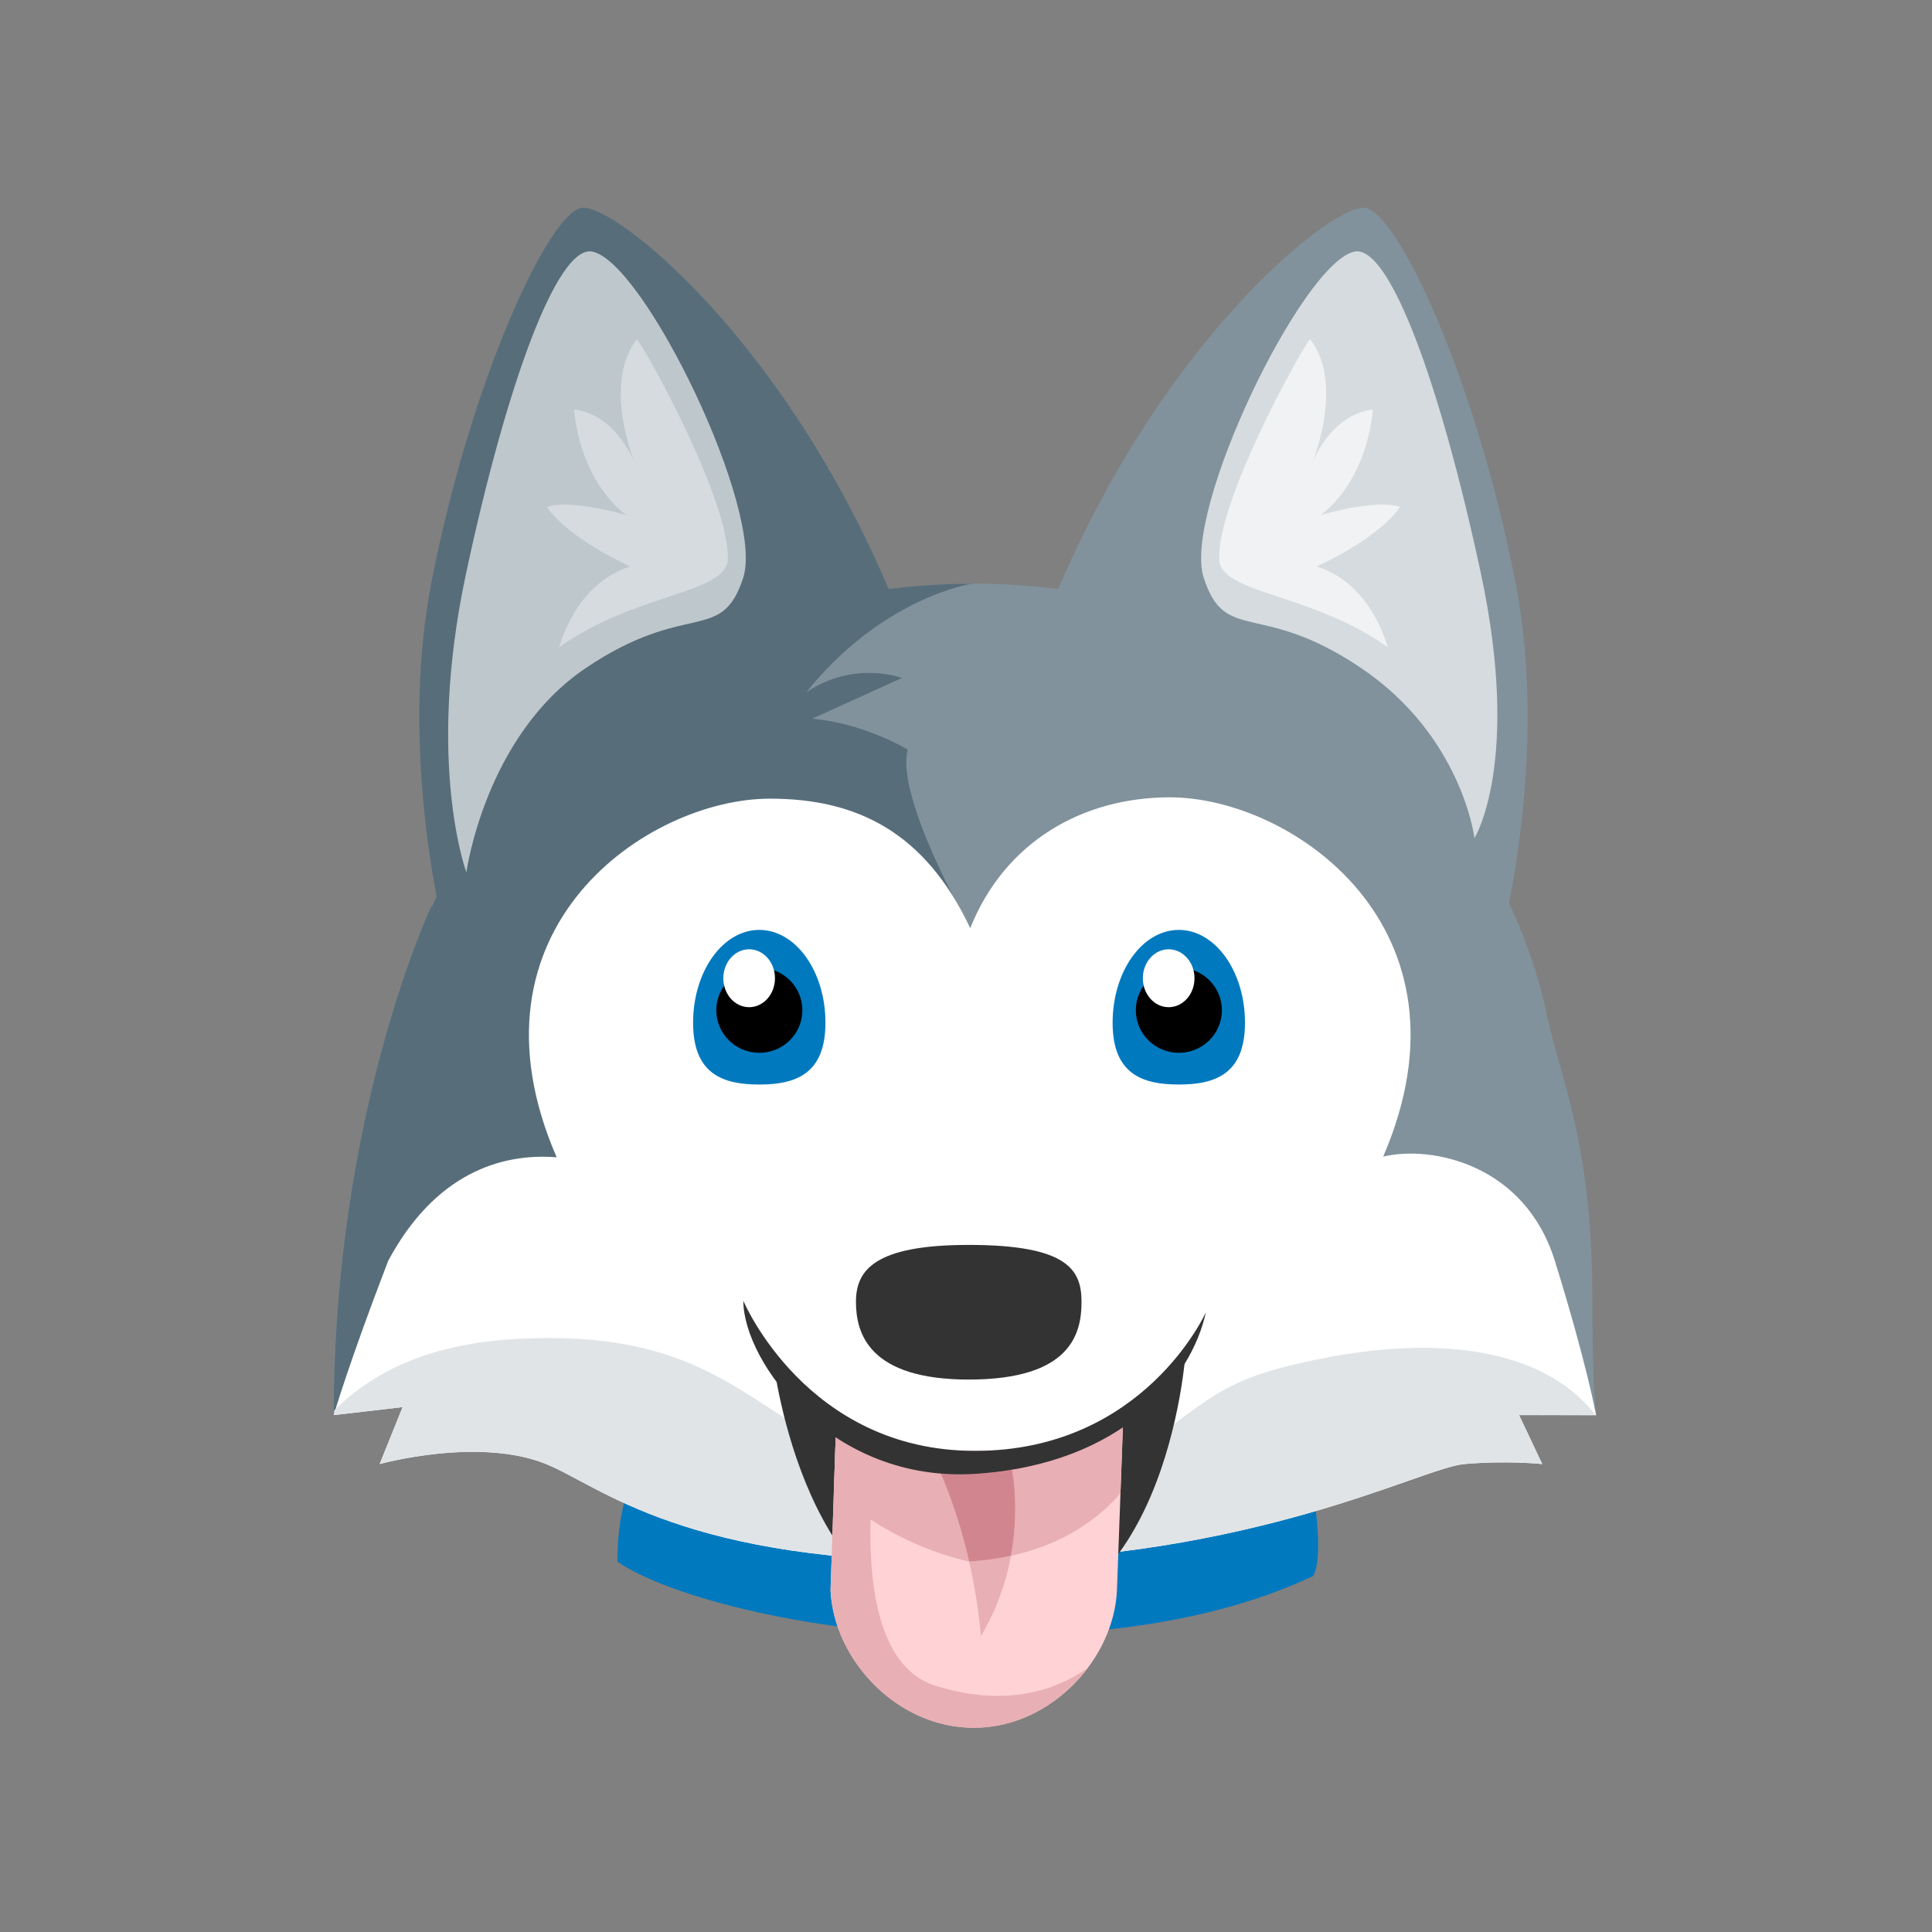 <?xml version="1.0" encoding="UTF-8" standalone="no"?>
<svg width="400px" height="400px" viewBox="0 0 400 400" version="1.1" xmlns="http://www.w3.org/2000/svg" xmlns:xlink="http://www.w3.org/1999/xlink" xmlns:sketch="http://www.bohemiancoding.com/sketch/ns">
    <rect x="0" y="0" width="400" height="400" fill="#808080" stroke="none"/>
    <!-- Generator: Sketch 3.4.3 (16044) - http://www.bohemiancoding.com/sketch -->
    <title>taco</title>
    <desc>Created with Sketch.</desc>
    <defs></defs>
    <g id="Page-1" stroke="none" stroke-width="1" fill="none" fill-rule="evenodd" sketch:type="MSPage">
        <g id="Original-Assets" sketch:type="MSArtboardGroup" transform="translate(-1039, -1878)">
            <g id="Group" sketch:type="MSLayerGroup" transform="translate(229, 198)">
                <g id="Mascots" transform="translate(810, 1680)" sketch:type="MSShapeGroup">
                    <g id="Taco">
                        <g>
                            <g transform="translate(69, 43)">
                                <g id="Head" transform="translate(0, 78.394)">
                                    <path d="M134.091,217.335 C170.465,217.335 190.866,210.531 202.894,204.899 C205.169,200.595 202.894,187.693 202.894,187.693 L62.558,183.85 C62.558,183.85 58.83,189.153 58.83,201.92 C69.024,209.024 99.548,217.335 134.091,217.335" id="Shape" fill="#0079BF"></path>
                                    <path d="M134.982,159.276 C223.817,159.276 261.464,171.622 261.464,171.622 C261.667,171.762 260.676,169.931 260.676,147.423 C260.676,115.084 253.899,101.261 251.364,89.159 C240.744,38.425 193.127,-0.548 132.506,-0.548 C81.37,-0.548 37.725,27.229 20.429,66.346 L20.312,66.201 C20.312,66.201 0.097,108.961 0.097,171.587 C18.483,156.855 46.149,159.276 134.982,159.276" id="Shape" fill="#81929C"></path>
                                    <path d="M118.939,33.804 C108.539,27.87 99.116,27.418 99.116,27.418 L117.75,18.971 C117.75,18.971 107.853,15.22 97.942,21.935 C113.591,2.423 131.841,-0.517 132.329,-0.547 C81.265,-0.478 37.702,27.276 20.429,66.343 L20.313,66.198 C20.313,66.198 0.097,108.96 0.097,171.587 C8.113,165.16 17.899,162 33.747,160.476 L131.873,70.771 C131.873,70.769 116.292,43.686 118.939,33.804" id="Shape" fill="#576D7A"></path>
                                    <path d="M14.356,169.931 L9.604,181.72 C9.604,181.72 30.053,176.035 44.069,181.72 C55.438,186.332 72.749,202.426 131.873,201.905 C190.997,201.387 225.304,182.474 234.217,181.716 C243.128,180.952 250.306,181.72 250.306,181.72 L245.506,171.582 L261.464,171.622 C261.464,171.622 259.45,160.628 252.902,139.613 C246.686,119.666 227.463,115.672 217.373,118.072 C237.781,70.769 198.484,43.684 173.214,43.684 C155.302,43.684 139.105,52.729 131.873,70.77 C122.481,50.815 108.327,43.959 90.417,43.959 C65.148,43.959 25.647,70.77 46.253,118.212 C34.684,117.286 21.042,121.631 11.386,139.613 C3.267,160.668 0.097,171.587 0.097,171.587 L14.356,169.931 L14.356,169.931 Z" id="Shape" fill="#FFFFFF"></path>
                                    <path d="M261.325,171.548 C249.917,156.914 225.576,154.074 195.717,161.935 C170.779,168.5 176.661,183.608 132.985,183.744 C89.311,183.873 90.617,155.621 44.661,155.63 C30.365,155.634 13.011,157.832 0.202,170.594 C0.134,171.228 0.098,171.586 0.098,171.586 L14.357,169.931 L9.605,181.72 C9.605,181.72 30.053,176.035 44.069,181.72 C55.438,186.332 72.75,202.426 131.873,201.905 C190.998,201.387 225.304,182.474 234.217,181.716 C243.129,180.952 250.307,181.72 250.307,181.72 L245.506,171.582 L261.325,171.548 L261.325,171.548 Z" id="Shape" fill="#E1E4E6"></path>
                                </g>
                                <g id="Nose" transform="translate(108.217, 215.226)" fill="#333333">
                                    <path d="M46.702,11.317 C46.702,17.829 44.557,27.396 23.351,27.396 C2.684,27.396 0,17.828 0,11.317 C0,4.798 3.755,-0.48 23.351,-0.48 C44.019,-0.48 46.702,4.798 46.702,11.317" id="Shape"></path>
                                </g>
                                <g id="Left-Eye" transform="translate(74.043, 149.661)">
                                    <path d="M27.858,19.084 C27.858,8.471 21.719,-0.136 14.159,-0.136 C6.591,-0.136 0.454,8.471 0.454,19.084 C0.454,29.696 6.591,31.879 14.159,31.879 C21.719,31.878 27.858,29.696 27.858,19.084" id="Shape" fill="#0079BF"></path>
                                    <path d="M23.077,16.501 C23.077,11.636 19.089,7.696 14.17,7.696 C9.25,7.696 5.256,11.636 5.256,16.501 C5.256,21.368 9.25,25.311 14.17,25.311 C19.089,25.311 23.077,21.368 23.077,16.501" id="Shape" fill="#000000"></path>
                                    <path d="M17.408,9.873 C17.408,13.188 15.009,15.868 12.058,15.868 C9.105,15.868 6.712,13.188 6.712,9.873 C6.712,6.561 9.105,3.877 12.058,3.877 C15.009,3.877 17.408,6.56 17.408,9.873" id="Shape" fill="#FFFFFF"></path>
                                </g>
                                <g id="Right-Eye" transform="translate(160.902, 149.661)">
                                    <path d="M27.858,19.084 C27.858,8.471 21.719,-0.136 14.159,-0.136 C6.591,-0.136 0.454,8.471 0.454,19.084 C0.454,29.696 6.591,31.879 14.159,31.879 C21.719,31.878 27.858,29.696 27.858,19.084" id="Shape" fill="#0079BF"></path>
                                    <path d="M23.077,16.501 C23.077,11.636 19.089,7.696 14.17,7.696 C9.25,7.696 5.256,11.636 5.256,16.501 C5.256,21.368 9.25,25.311 14.17,25.311 C19.089,25.311 23.077,21.368 23.077,16.501" id="Shape" fill="#000000"></path>
                                    <path d="M17.408,9.873 C17.408,13.188 15.009,15.868 12.058,15.868 C9.105,15.868 6.712,13.188 6.712,9.873 C6.712,6.561 9.105,3.877 12.058,3.877 C15.009,3.877 17.408,6.56 17.408,9.873" id="Shape" fill="#FFFFFF"></path>
                                </g>
                                <g id="Mouth" transform="translate(85.435, 226.629)">
                                    <path d="M5.496,10.909 C5.496,10.909 10.988,63.045 44.283,66.733 C87.182,71.48 91.042,10.248 91.042,10.248 C91.042,10.248 75.201,37.502 47.55,35.51 C19.901,33.514 5.496,10.909 5.496,10.909" id="Shape" fill="#333333"></path>
                                    <path d="M18.649,25.936 L17.519,59.612 C18.148,73.847 31.164,88.087 47.17,88.087 C63.178,88.087 76.192,73.847 76.82,59.612 L78.069,25.235 C70.939,28.615 58.977,30.761 47.467,30.761 C36.758,30.761 28.156,28.913 18.649,25.936" id="Shape" fill="#FFD2D5"></path>
                                    <path d="M39.246,79.386 C22.242,74.051 25.422,41.049 27.309,28.342 C24.452,27.655 21.593,26.858 18.649,25.941 L17.519,59.608 C18.148,73.848 31.164,88.087 47.17,88.087 C56.767,88.087 65.262,82.958 70.684,75.785 C64.165,80.295 53.836,83.966 39.246,79.386" id="Shape" fill="#E8AFB4"></path>
                                    <path d="M47.467,30.761 C36.758,30.761 28.156,28.913 18.648,25.937 L18.192,39.524 C22.937,43.063 31.824,50.333 46.212,53.678 C43.387,41.388 39.447,33.503 39.447,33.503 L54.88,33.503 C54.88,33.503 56.873,41.68 54.871,52.481 C65.884,50.063 73.01,44.774 77.55,39.546 L78.069,25.235 C70.939,28.615 58.977,30.761 47.467,30.761" id="Shape" fill="#E8AFB4"></path>
                                    <path d="M46.212,53.678 C47.269,58.269 48.172,63.456 48.656,69.099 C52.073,63.357 53.921,57.622 54.876,52.48 C52.282,53.048 49.48,53.461 46.438,53.669 C46.359,53.678 46.293,53.674 46.212,53.678" id="Shape" fill="#E8AFB4"></path>
                                    <path d="M54.88,33.502 L39.448,33.502 C39.448,33.502 43.388,41.387 46.213,53.678 C46.294,53.674 46.36,53.678 46.439,53.669 C49.481,53.462 52.282,53.048 54.872,52.481 C56.873,41.679 54.88,33.502 54.88,33.502" id="Shape" fill="#D1868F"></path>
                                    <path d="M95.234,2.056 C92.26,15.702 78.069,33.502 47.55,35.509 C17.702,37.471 -0.538,12.312 -0.538,-0.317 C-0.538,-0.317 12.508,30.79 47.468,30.761 C82.43,30.736 95.234,2.056 95.234,2.056" id="Shape" fill="#333333"></path>
                                </g>
                                <g id="Left-Ear" transform="translate(18.511, 0)">
                                    <path d="M98.042,82.726 C75.806,27.819 39.87,-0.645 33.056,0.012 C26.239,0.671 9.894,35.818 1.764,77.847 C-5.199,113.861 4.806,151.43 4.806,151.43" id="Shape" fill="#576D7A"></path>
                                    <path d="M66.364,76.625 C70.862,62.757 45.83,11.155 35.102,9.085 C27.893,7.699 17.373,36.488 8.986,75.703 C0.591,114.917 9.05,137.616 9.05,137.616 C9.05,137.616 12.859,109.389 33.821,95.277 C54.787,81.163 61.869,90.489 66.364,76.625" id="Shape" fill="#BEC7CC"></path>
                                    <path d="M63.188,72.682 C63.025,80.008 44.111,79.685 28.239,91.012 C32.724,76.398 43.045,74.303 43.045,74.303 C43.045,74.303 30.599,68.879 25.7,61.987 C30.565,60.175 42.16,63.632 42.16,63.632 C42.16,63.632 32.93,57.625 31.32,41.768 C40.448,42.906 44.055,53.24 44.055,53.24 C44.055,53.24 36.991,36.641 44.361,27.197 C47.357,31.334 63.447,60.81 63.188,72.682" id="Shape" fill="#D5DBDE"></path>
                                </g>
                                <g id="Right-Ear" transform="translate(148.087, 0)">
                                    <path d="M0.452,82.726 C22.692,27.819 58.624,-0.645 65.44,0.012 C72.252,0.671 88.6,35.818 96.727,77.847 C103.696,113.861 93.685,151.43 93.685,151.43" id="Shape" fill="#81929C"></path>
                                    <path d="M32.129,76.625 C27.631,62.757 52.663,11.155 63.391,9.085 C70.604,7.699 81.118,36.488 89.514,75.703 C97.903,114.917 88.188,130.529 88.188,130.529 C88.188,130.529 85.637,109.389 64.671,95.277 C43.713,81.163 36.63,90.489 32.129,76.625" id="Shape" fill="#D5DBDE"></path>
                                    <path d="M35.31,72.682 C35.469,80.008 54.385,79.685 70.252,91.012 C65.769,76.398 55.448,74.303 55.448,74.303 C55.448,74.303 67.898,68.879 72.791,61.987 C67.928,60.175 56.335,63.632 56.335,63.632 C56.335,63.632 65.565,57.625 67.169,41.768 C58.046,42.906 54.442,53.24 54.442,53.24 C54.442,53.24 61.506,36.641 54.129,27.197 C51.135,31.334 35.05,60.81 35.31,72.682" id="Shape" fill="#F0F2F3"></path>
                                </g>
                            </g>
                        </g>
                    </g>
                </g>
            </g>
        </g>
    </g>
</svg>
